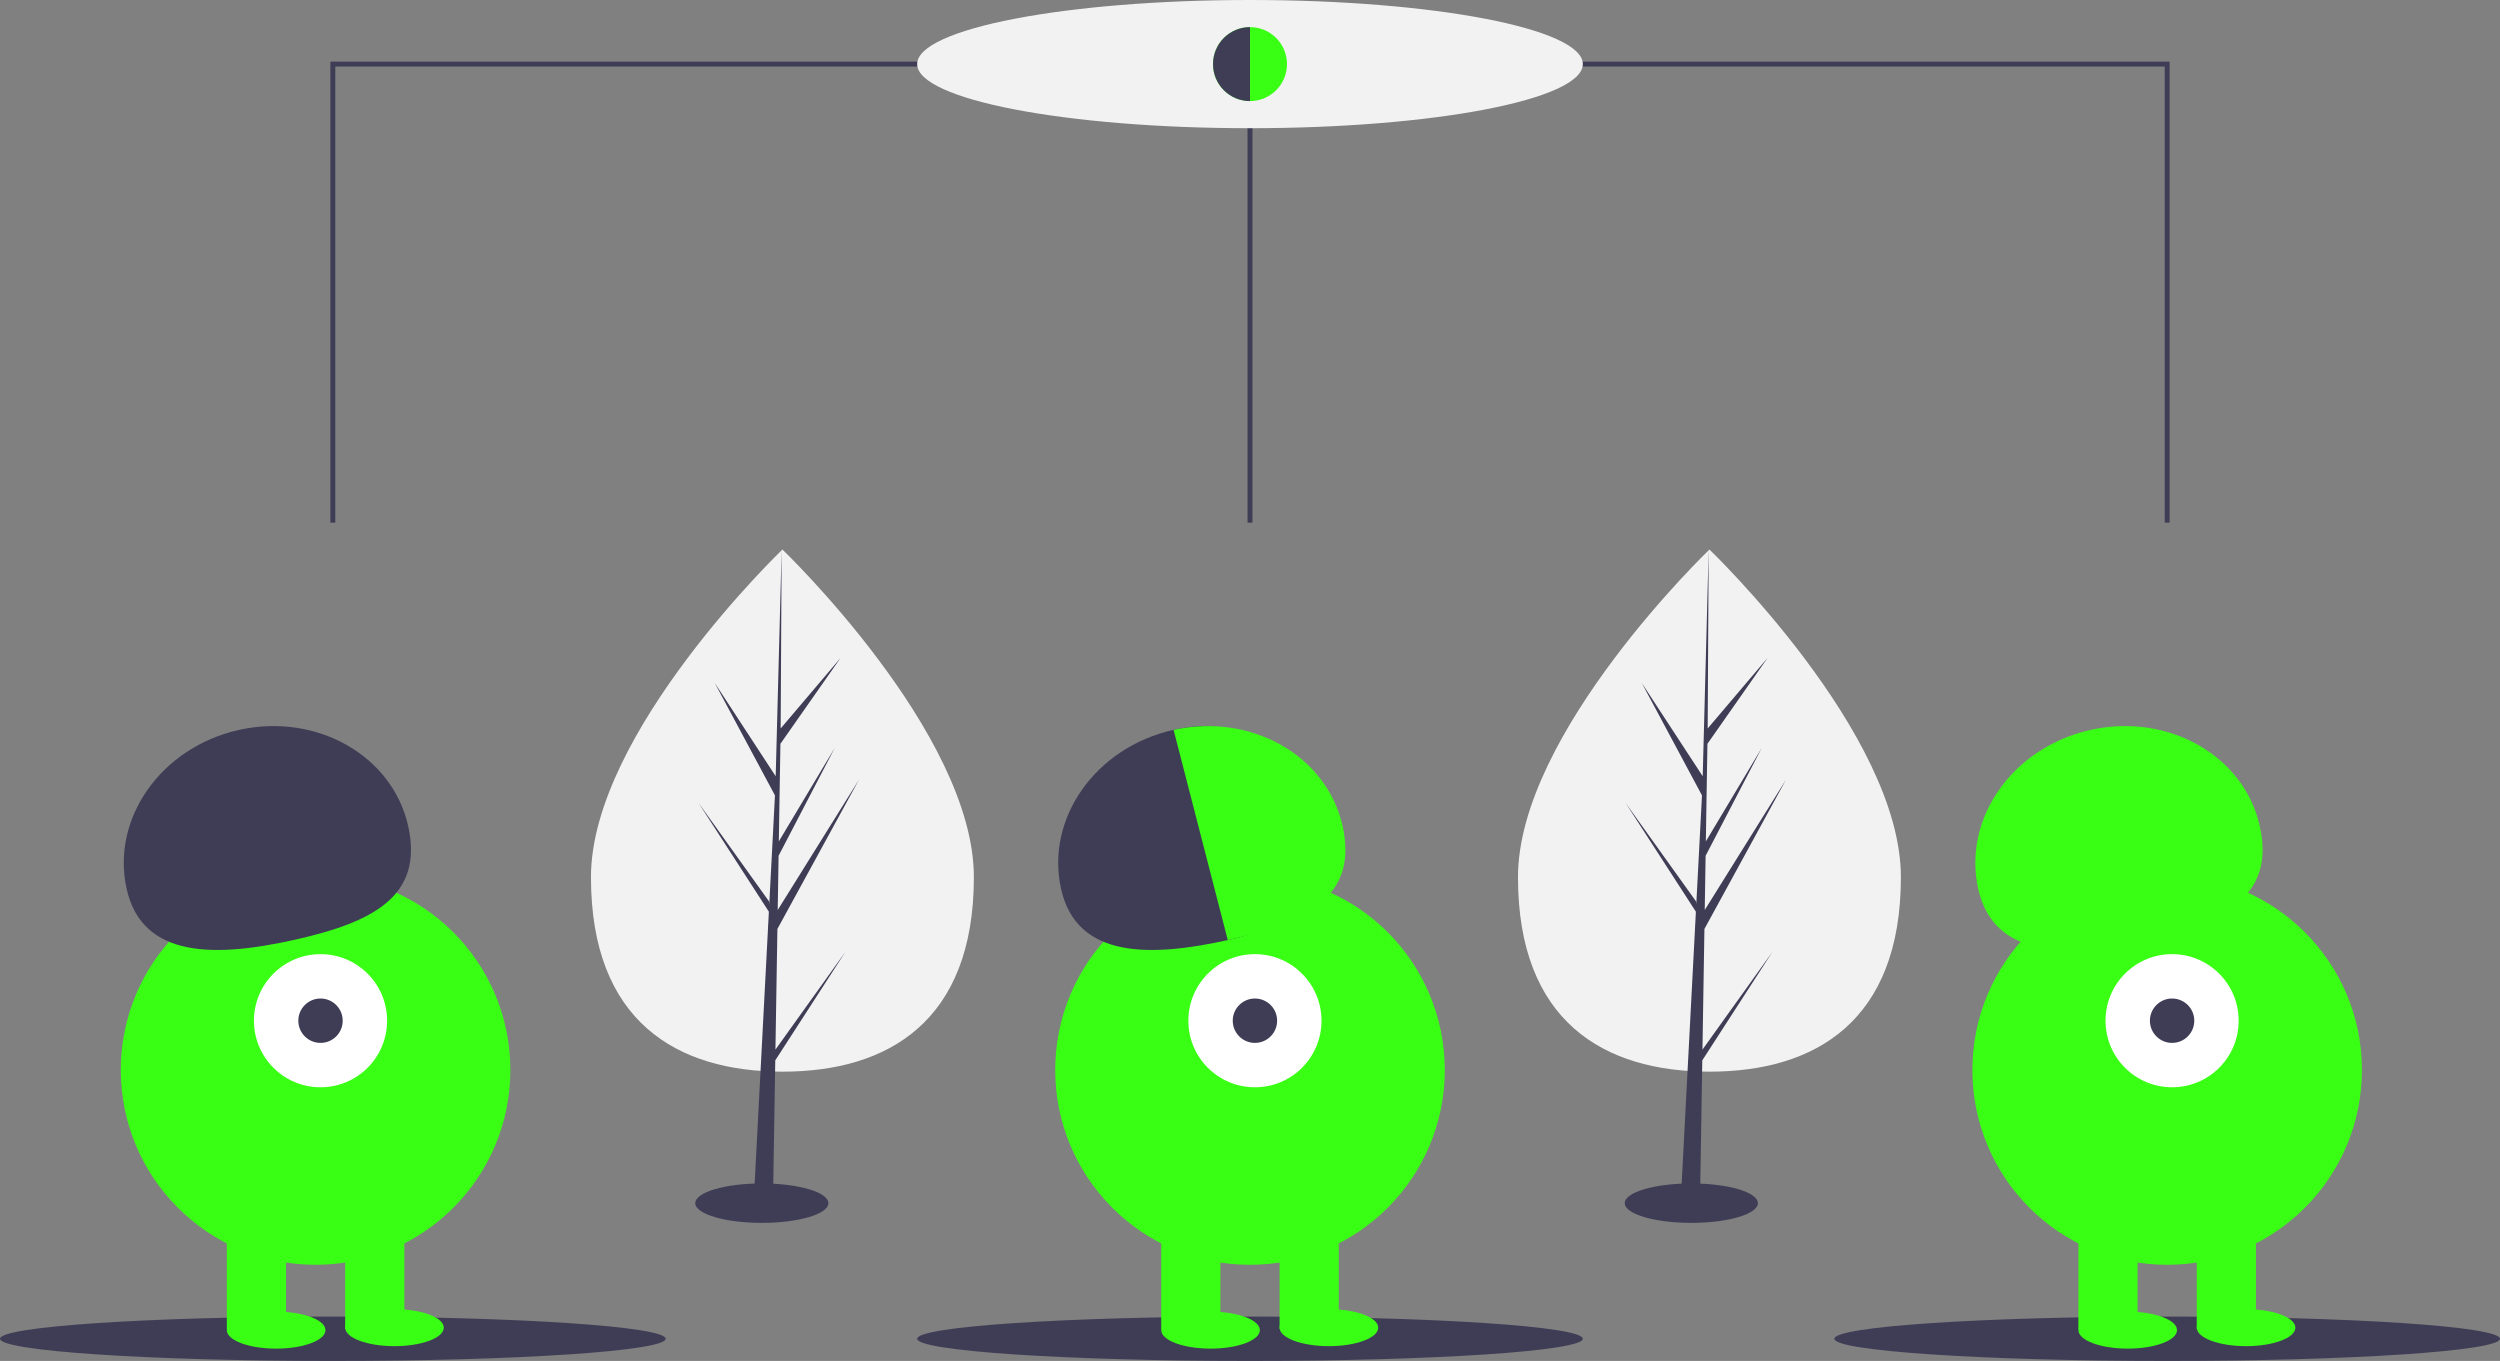 <svg width="1014" height="552" viewBox="0 0 1014 552" fill="none" xmlns="http://www.w3.org/2000/svg">
<rect x="0" y="0" width="1014" height="552" fill="#808080" stroke="none"/>
<g id="Three">
<path id="Vector" d="M507 26V212" stroke="#3F3D56" stroke-width="2" stroke-miterlimit="10"/>
<path id="Vector_2" d="M135 212V26H879V212" stroke="#3F3D56" stroke-width="2" stroke-miterlimit="10"/>
<path id="Vector_3" d="M507 52C581.558 52 642 40.359 642 26C642 11.641 581.558 0 507 0C432.442 0 372 11.641 372 26C372 40.359 432.442 52 507 52Z" fill="#F2F2F2"/>
<path id="Vector_4" d="M135 552C209.558 552 270 547.971 270 543C270 538.029 209.558 534 135 534C60.442 534 0 538.029 0 543C0 547.971 60.442 552 135 552Z" fill="#3F3D56"/>
<path id="Vector_5" d="M879 552C953.558 552 1014 547.971 1014 543C1014 538.029 953.558 534 879 534C804.442 534 744 538.029 744 543C744 547.971 804.442 552 879 552Z" fill="#3F3D56"/>
<path id="Vector_6" d="M507 552C581.558 552 642 547.971 642 543C642 538.029 581.558 534 507 534C432.442 534 372 538.029 372 543C372 547.971 432.442 552 507 552Z" fill="#3F3D56"/>
<path id="Vector_7" d="M507 41C515.284 41 522 34.284 522 26C522 17.716 515.284 11 507 11C498.716 11 492 17.716 492 26C492 34.284 498.716 41 507 41Z" fill="#39FF14"/>
<path id="Vector_8" d="M128 513C171.63 513 207 477.63 207 434C207 390.37 171.63 355 128 355C84.37 355 49 390.37 49 434C49 477.63 84.37 513 128 513Z" fill="#39FF14"/>
<path id="Vector_9" d="M116 496H92V539H116V496Z" fill="#39FF14"/>
<path id="Vector_10" d="M164 496H140V539H164V496Z" fill="#39FF14"/>
<path id="Vector_11" d="M112 547C123.046 547 132 543.642 132 539.5C132 535.358 123.046 532 112 532C100.954 532 92 535.358 92 539.5C92 543.642 100.954 547 112 547Z" fill="#39FF14"/>
<path id="Vector_12" d="M160 546C171.046 546 180 542.642 180 538.5C180 534.358 171.046 531 160 531C148.954 531 140 534.358 140 538.5C140 542.642 148.954 546 160 546Z" fill="#39FF14"/>
<path id="Vector_13" d="M130 441C144.912 441 157 428.912 157 414C157 399.088 144.912 387 130 387C115.088 387 103 399.088 103 414C103 428.912 115.088 441 130 441Z" fill="white"/>
<path id="pupil1" d="M130 423C134.971 423 139 418.971 139 414C139 409.029 134.971 405 130 405C125.029 405 121 409.029 121 414C121 418.971 125.029 423 130 423Z" fill="#3F3D56"/>
<path id="Vector_14" d="M51.367 360.532C44.988 331.965 65.379 303.098 96.911 296.057C128.443 289.017 159.176 306.467 165.555 335.035C171.934 363.603 151.037 374.139 119.505 381.18C87.972 388.221 57.746 389.1 51.367 360.532Z" fill="#3F3D56"/>
<path id="Vector_15" d="M507 513C550.63 513 586 477.63 586 434C586 390.37 550.63 355 507 355C463.37 355 428 390.37 428 434C428 477.63 463.37 513 507 513Z" fill="#39FF14"/>
<path id="Vector_16" d="M495 496H471V539H495V496Z" fill="#39FF14"/>
<path id="Vector_17" d="M543 496H519V539H543V496Z" fill="#39FF14"/>
<path id="Vector_18" d="M491 547C502.046 547 511 543.642 511 539.5C511 535.358 502.046 532 491 532C479.954 532 471 535.358 471 539.5C471 543.642 479.954 547 491 547Z" fill="#39FF14"/>
<path id="Vector_19" d="M539 546C550.046 546 559 542.642 559 538.5C559 534.358 550.046 531 539 531C527.954 531 519 534.358 519 538.5C519 542.642 527.954 546 539 546Z" fill="#39FF14"/>
<path id="Vector_20" d="M509 441C523.912 441 536 428.912 536 414C536 399.088 523.912 387 509 387C494.088 387 482 399.088 482 414C482 428.912 494.088 441 509 441Z" fill="white"/>
<path id="pupil2" d="M509 423C513.971 423 518 418.971 518 414C518 409.029 513.971 405 509 405C504.029 405 500 409.029 500 414C500 418.971 504.029 423 509 423Z" fill="#3F3D56"/>
<path id="Vector_21" d="M430.367 360.532C423.988 331.965 444.379 303.098 475.911 296.057C507.443 289.017 510.621 306.432 517 335C523.379 363.568 530.037 374.139 498.505 381.18C466.972 388.221 436.746 389.1 430.367 360.532Z" fill="#3F3D56"/>
<path id="Vector_22" d="M879 513C922.63 513 958 477.63 958 434C958 390.37 922.63 355 879 355C835.37 355 800 390.37 800 434C800 477.63 835.37 513 879 513Z" fill="#39FF14"/>
<path id="Vector_23" d="M867 496H843V539H867V496Z" fill="#39FF14"/>
<path id="Vector_24" d="M915 496H891V539H915V496Z" fill="#39FF14"/>
<path id="Vector_25" d="M863 547C874.046 547 883 543.642 883 539.5C883 535.358 874.046 532 863 532C851.954 532 843 535.358 843 539.5C843 543.642 851.954 547 863 547Z" fill="#39FF14"/>
<path id="Vector_26" d="M911 546C922.046 546 931 542.642 931 538.5C931 534.358 922.046 531 911 531C899.954 531 891 534.358 891 538.5C891 542.642 899.954 546 911 546Z" fill="#39FF14"/>
<path id="Vector_27" d="M881 441C895.912 441 908 428.912 908 414C908 399.088 895.912 387 881 387C866.088 387 854 399.088 854 414C854 428.912 866.088 441 881 441Z" fill="white"/>
<path id="pupil3" d="M881 423C885.971 423 890 418.971 890 414C890 409.029 885.971 405 881 405C876.029 405 872 409.029 872 414C872 418.971 876.029 423 881 423Z" fill="#3F3D56"/>
<path id="Vector_28" d="M802.367 360.532C795.988 331.965 816.379 303.098 847.911 296.057C879.443 289.017 910.176 306.467 916.555 335.035C922.934 363.603 902.037 374.139 870.505 381.18C838.972 388.221 808.746 389.1 802.367 360.532Z" fill="#39FF14"/>
<path id="Vector_29" d="M544.555 335.035C538.183 306.497 507.507 289.055 476.01 296.038L497.983 381.293C498.157 381.255 498.33 381.219 498.505 381.18C530.037 374.139 550.934 363.603 544.555 335.035Z" fill="#39FF14"/>
<path id="Vector_30" d="M492 26C492 29.978 493.58 33.794 496.393 36.607C499.206 39.42 503.022 41 507 41V11C503.022 11 499.206 12.58 496.393 15.393C493.58 18.206 492 22.022 492 26V26Z" fill="#3F3D56"/>
<path id="Vector_31" d="M395 355.766C395 414.246 360.234 434.666 317.348 434.666C274.462 434.666 239.696 414.246 239.696 355.766C239.696 297.285 317.348 222.888 317.348 222.888C317.348 222.888 395 297.285 395 355.766Z" fill="#F2F2F2"/>
<path id="Vector_32" d="M314.519 425.72L315.314 376.777L348.412 316.227L315.439 369.099L315.797 347.092L338.607 303.285L315.891 341.268L316.534 301.688L340.96 266.812L316.635 295.464L317.037 222.888L314.512 318.966L314.72 315.002L289.886 276.99L314.322 322.611L312.008 366.815L311.939 365.642L283.309 325.639L311.852 369.787L311.563 375.315L311.511 375.398L311.535 375.852L305.664 488.003H313.507L314.449 430.075L342.921 386.035L314.519 425.72Z" fill="#3F3D56"/>
<path id="Vector_33" d="M309 496C323.912 496 336 492.418 336 488C336 483.582 323.912 480 309 480C294.088 480 282 483.582 282 488C282 492.418 294.088 496 309 496Z" fill="#3F3D56"/>
<path id="Vector_34" d="M771 355.766C771 414.246 736.234 434.666 693.348 434.666C650.462 434.666 615.696 414.246 615.696 355.766C615.696 297.285 693.348 222.888 693.348 222.888C693.348 222.888 771 297.285 771 355.766Z" fill="#F2F2F2"/>
<path id="Vector_35" d="M690.519 425.72L691.314 376.777L724.412 316.227L691.439 369.099L691.797 347.092L714.607 303.285L691.891 341.268L692.534 301.688L716.96 266.812L692.635 295.464L693.037 222.888L690.512 318.966L690.72 315.002L665.886 276.99L690.322 322.611L688.008 366.815L687.939 365.642L659.309 325.639L687.852 369.787L687.563 375.315L687.511 375.398L687.535 375.852L681.664 488.003H689.507L690.449 430.075L718.921 386.035L690.519 425.72Z" fill="#3F3D56"/>
<path id="Vector_36" d="M686 496C700.912 496 713 492.418 713 488C713 483.582 700.912 480 686 480C671.088 480 659 483.582 659 488C659 492.418 671.088 496 686 496Z" fill="#3F3D56"/>
</g>
</svg>
